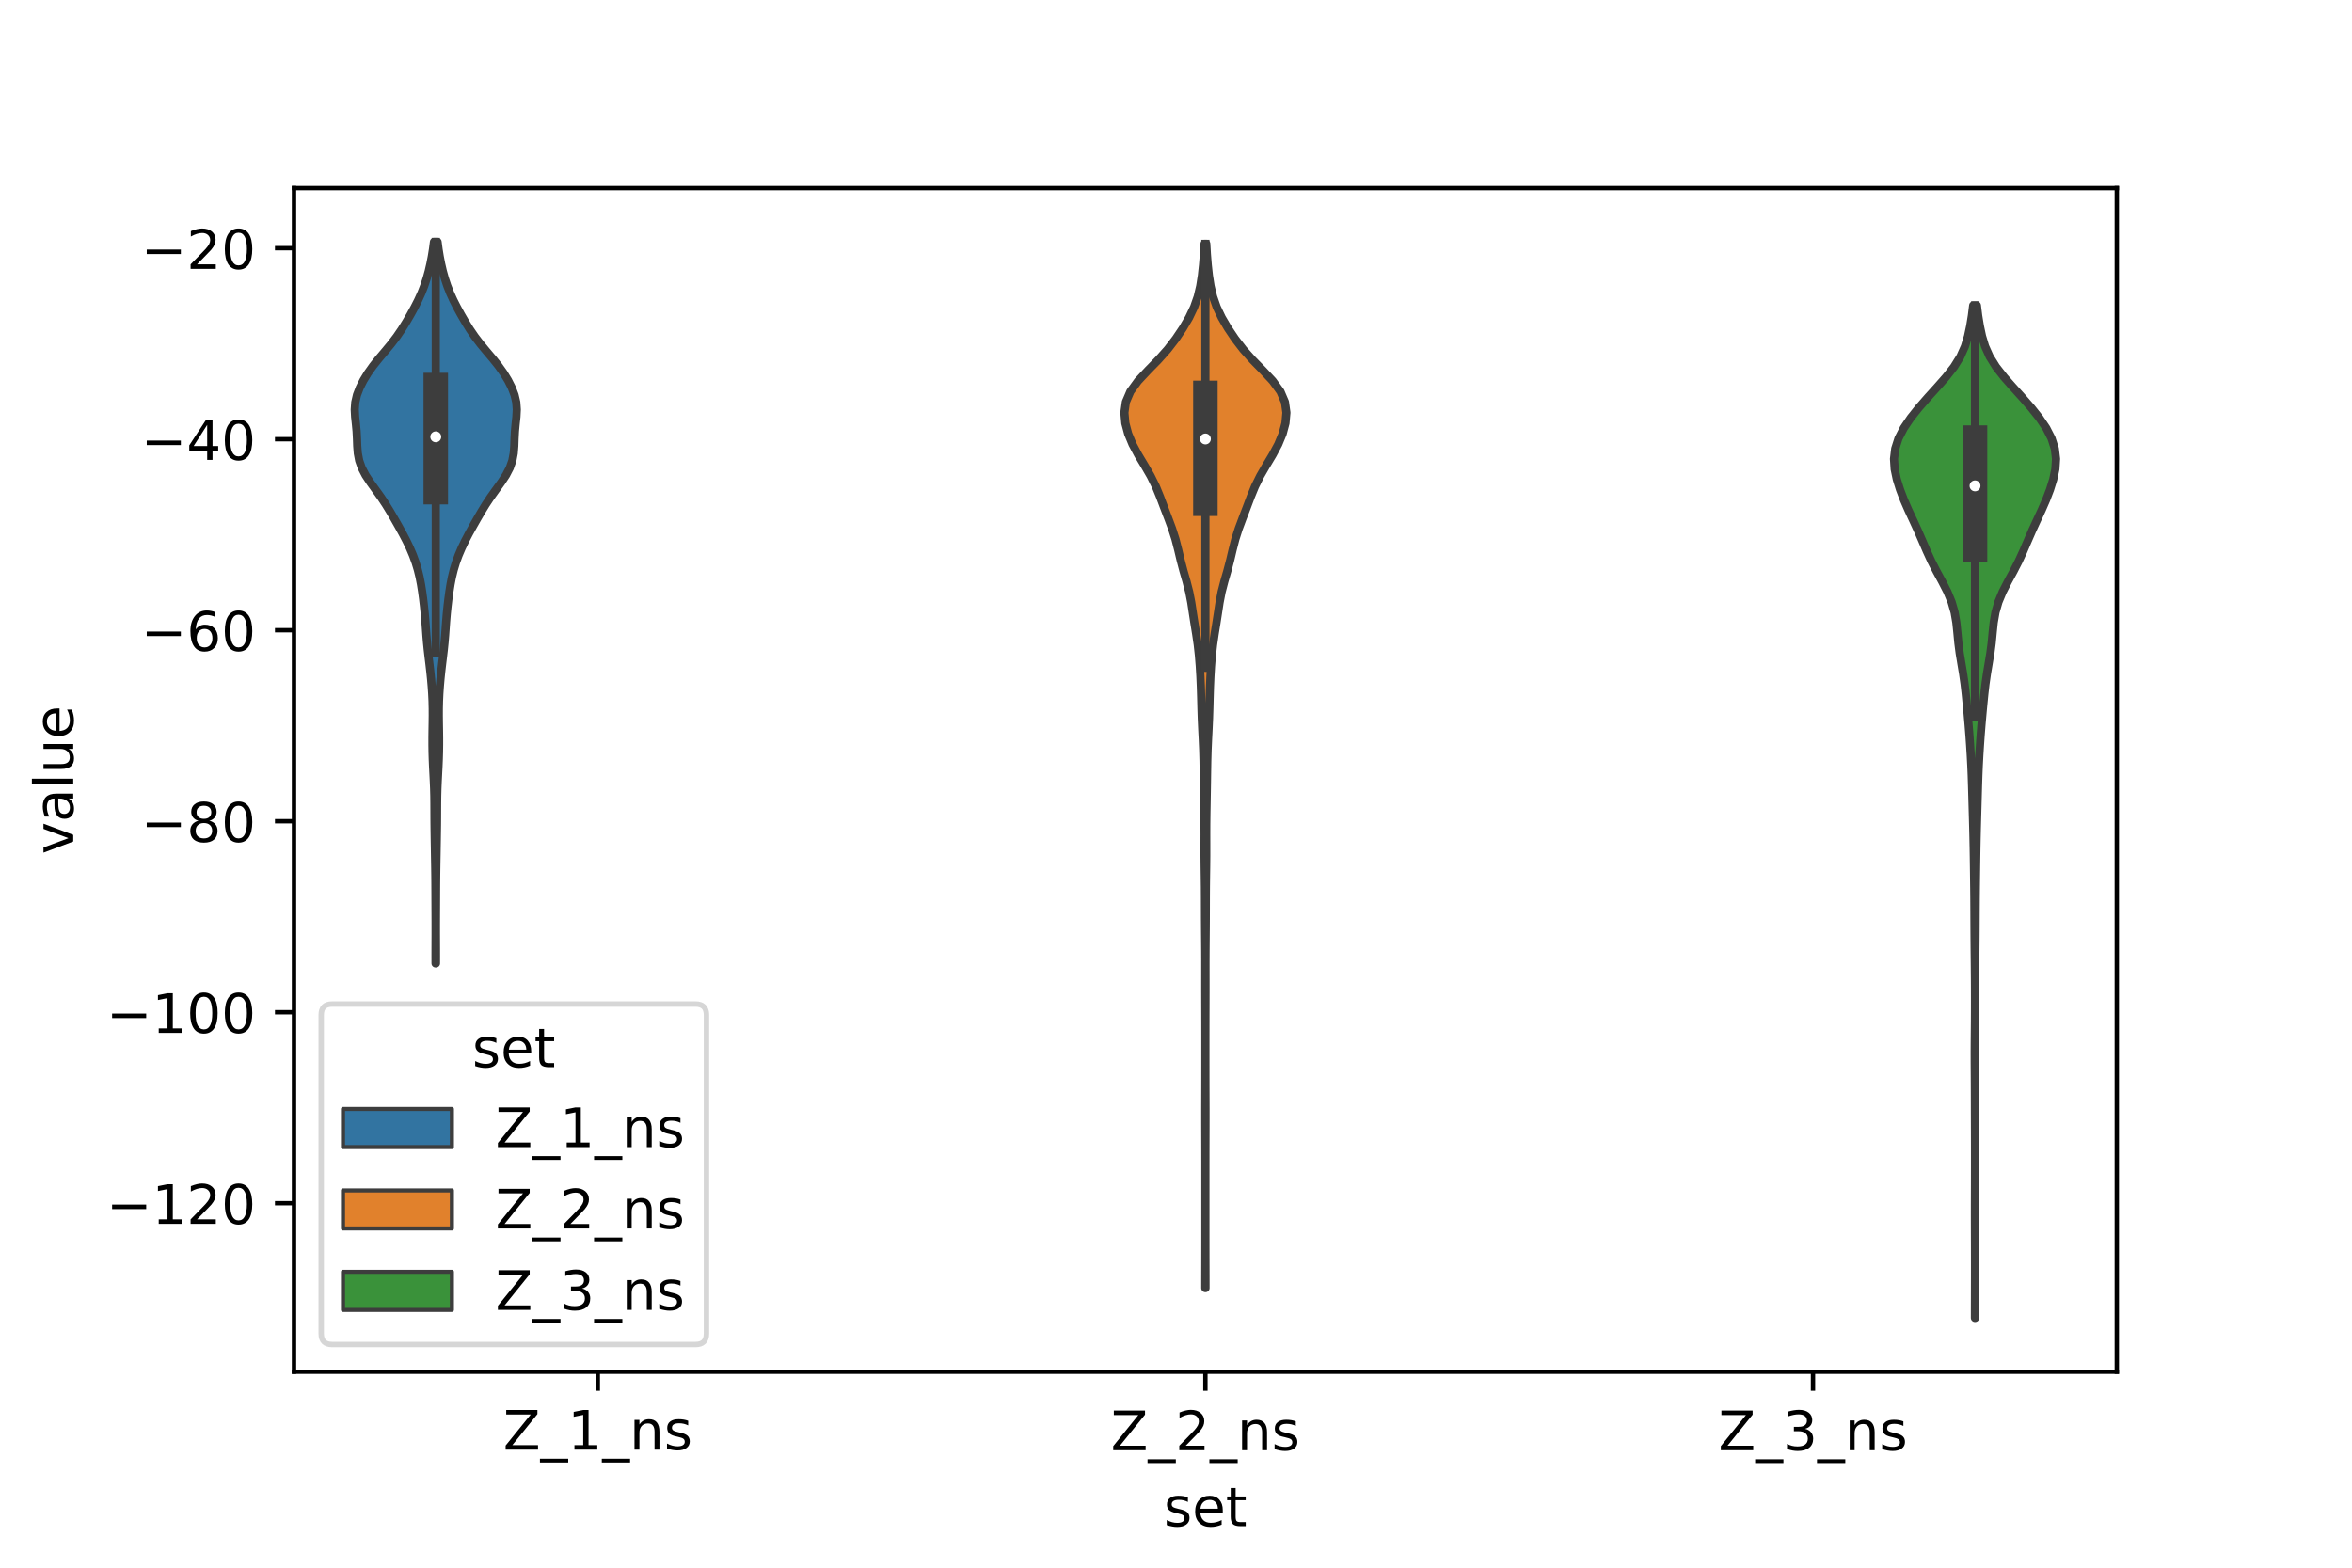 <?xml version="1.0" encoding="utf-8" standalone="no"?>
<!DOCTYPE svg PUBLIC "-//W3C//DTD SVG 1.1//EN"
  "http://www.w3.org/Graphics/SVG/1.1/DTD/svg11.dtd">
<!-- Created with matplotlib (https://matplotlib.org/) -->
<svg height="288pt" version="1.1" viewBox="0 0 432 288" width="432pt" xmlns="http://www.w3.org/2000/svg" xmlns:xlink="http://www.w3.org/1999/xlink">
 <defs>
  <style type="text/css">*{stroke-linecap:butt;stroke-linejoin:round;}</style>
 </defs>
 <g id="figure_1">
  <g id="patch_1">
   <path d="M 0 288 
L 432 288 
L 432 0 
L 0 0 
z
" style="fill:#ffffff;"/>
  </g>
  <g id="axes_1">
   <g id="patch_2">
    <path d="M 54 252 
L 388.8 252 
L 388.8 34.56 
L 54 34.56 
z
" style="fill:#ffffff;"/>
   </g>
   <g id="PolyCollection_1">
    <defs>
     <path d="M 80.078 -111.009 
L 80.002 -111.009 
L 79.999 -112.348 
L 80.001 -113.687 
L 80.006 -115.026 
L 80.011 -116.365 
L 80.012 -117.703 
L 80.009 -119.042 
L 80.003 -120.381 
L 79.996 -121.72 
L 79.99 -123.059 
L 79.985 -124.398 
L 79.977 -125.737 
L 79.965 -127.075 
L 79.947 -128.414 
L 79.925 -129.753 
L 79.901 -131.092 
L 79.878 -132.431 
L 79.855 -133.77 
L 79.834 -135.109 
L 79.816 -136.447 
L 79.805 -137.786 
L 79.8 -139.125 
L 79.794 -140.464 
L 79.777 -141.803 
L 79.741 -143.142 
L 79.684 -144.481 
L 79.616 -145.819 
L 79.547 -147.158 
L 79.49 -148.497 
L 79.45 -149.836 
L 79.431 -151.175 
L 79.432 -152.514 
L 79.448 -153.853 
L 79.471 -155.192 
L 79.486 -156.53 
L 79.482 -157.869 
L 79.45 -159.208 
L 79.387 -160.547 
L 79.296 -161.886 
L 79.181 -163.225 
L 79.045 -164.564 
L 78.892 -165.902 
L 78.73 -167.241 
L 78.572 -168.58 
L 78.434 -169.919 
L 78.321 -171.258 
L 78.225 -172.597 
L 78.128 -173.936 
L 78.015 -175.274 
L 77.879 -176.613 
L 77.722 -177.952 
L 77.542 -179.291 
L 77.33 -180.63 
L 77.072 -181.969 
L 76.747 -183.308 
L 76.343 -184.646 
L 75.855 -185.985 
L 75.286 -187.324 
L 74.644 -188.663 
L 73.942 -190.002 
L 73.202 -191.341 
L 72.441 -192.68 
L 71.662 -194.018 
L 70.841 -195.357 
L 69.95 -196.696 
L 68.991 -198.035 
L 68.022 -199.374 
L 67.141 -200.713 
L 66.443 -202.052 
L 65.974 -203.391 
L 65.72 -204.729 
L 65.616 -206.068 
L 65.569 -207.407 
L 65.5 -208.746 
L 65.375 -210.085 
L 65.231 -211.424 
L 65.16 -212.763 
L 65.257 -214.101 
L 65.568 -215.44 
L 66.08 -216.779 
L 66.755 -218.118 
L 67.572 -219.457 
L 68.525 -220.796 
L 69.596 -222.135 
L 70.728 -223.473 
L 71.839 -224.812 
L 72.862 -226.151 
L 73.778 -227.49 
L 74.611 -228.829 
L 75.39 -230.168 
L 76.125 -231.507 
L 76.805 -232.845 
L 77.413 -234.184 
L 77.937 -235.523 
L 78.379 -236.862 
L 78.748 -238.201 
L 79.057 -239.54 
L 79.316 -240.879 
L 79.533 -242.218 
L 79.707 -243.556 
L 80.373 -243.556 
L 80.373 -243.556 
L 80.547 -242.218 
L 80.764 -240.879 
L 81.023 -239.54 
L 81.332 -238.201 
L 81.701 -236.862 
L 82.143 -235.523 
L 82.667 -234.184 
L 83.275 -232.845 
L 83.955 -231.507 
L 84.69 -230.168 
L 85.469 -228.829 
L 86.302 -227.49 
L 87.218 -226.151 
L 88.241 -224.812 
L 89.352 -223.473 
L 90.484 -222.135 
L 91.555 -220.796 
L 92.508 -219.457 
L 93.325 -218.118 
L 94 -216.779 
L 94.512 -215.44 
L 94.823 -214.101 
L 94.92 -212.763 
L 94.849 -211.424 
L 94.705 -210.085 
L 94.58 -208.746 
L 94.511 -207.407 
L 94.464 -206.068 
L 94.36 -204.729 
L 94.106 -203.391 
L 93.637 -202.052 
L 92.939 -200.713 
L 92.058 -199.374 
L 91.089 -198.035 
L 90.13 -196.696 
L 89.239 -195.357 
L 88.418 -194.018 
L 87.639 -192.68 
L 86.878 -191.341 
L 86.138 -190.002 
L 85.436 -188.663 
L 84.794 -187.324 
L 84.225 -185.985 
L 83.737 -184.646 
L 83.333 -183.308 
L 83.008 -181.969 
L 82.75 -180.63 
L 82.538 -179.291 
L 82.358 -177.952 
L 82.201 -176.613 
L 82.065 -175.274 
L 81.952 -173.936 
L 81.855 -172.597 
L 81.759 -171.258 
L 81.646 -169.919 
L 81.508 -168.58 
L 81.35 -167.241 
L 81.188 -165.902 
L 81.035 -164.564 
L 80.899 -163.225 
L 80.784 -161.886 
L 80.693 -160.547 
L 80.63 -159.208 
L 80.598 -157.869 
L 80.594 -156.53 
L 80.609 -155.192 
L 80.632 -153.853 
L 80.648 -152.514 
L 80.649 -151.175 
L 80.63 -149.836 
L 80.59 -148.497 
L 80.533 -147.158 
L 80.464 -145.819 
L 80.396 -144.481 
L 80.339 -143.142 
L 80.303 -141.803 
L 80.286 -140.464 
L 80.28 -139.125 
L 80.275 -137.786 
L 80.264 -136.447 
L 80.246 -135.109 
L 80.225 -133.77 
L 80.202 -132.431 
L 80.179 -131.092 
L 80.155 -129.753 
L 80.133 -128.414 
L 80.115 -127.075 
L 80.103 -125.737 
L 80.095 -124.398 
L 80.09 -123.059 
L 80.084 -121.72 
L 80.077 -120.381 
L 80.071 -119.042 
L 80.068 -117.703 
L 80.069 -116.365 
L 80.074 -115.026 
L 80.079 -113.687 
L 80.081 -112.348 
L 80.078 -111.009 
z
" id="maa4f6810e8" style="stroke:#3d3d3d;stroke-width:1.5;"/>
    </defs>
    <g clip-path="url(#p58256ddd6c)">
     <use style="fill:#3274a1;stroke:#3d3d3d;stroke-width:1.5;" x="0" xlink:href="#maa4f6810e8" y="288"/>
    </g>
   </g>
   <g id="PolyCollection_2">
    <defs>
     <path d="M 221.419 -51.368 
L 221.381 -51.368 
L 221.384 -53.306 
L 221.39 -55.243 
L 221.395 -57.181 
L 221.398 -59.119 
L 221.4 -61.057 
L 221.4 -62.994 
L 221.4 -64.932 
L 221.4 -66.87 
L 221.4 -68.808 
L 221.4 -70.745 
L 221.4 -72.683 
L 221.399 -74.621 
L 221.397 -76.558 
L 221.392 -78.496 
L 221.386 -80.434 
L 221.382 -82.372 
L 221.382 -84.309 
L 221.388 -86.247 
L 221.394 -88.185 
L 221.398 -90.123 
L 221.399 -92.06 
L 221.4 -93.998 
L 221.4 -95.936 
L 221.399 -97.874 
L 221.397 -99.811 
L 221.393 -101.749 
L 221.387 -103.687 
L 221.382 -105.624 
L 221.381 -107.562 
L 221.383 -109.5 
L 221.384 -111.438 
L 221.376 -113.375 
L 221.36 -115.313 
L 221.343 -117.251 
L 221.331 -119.189 
L 221.326 -121.126 
L 221.322 -123.064 
L 221.311 -125.002 
L 221.288 -126.94 
L 221.26 -128.877 
L 221.242 -130.815 
L 221.242 -132.753 
L 221.247 -134.69 
L 221.241 -136.628 
L 221.217 -138.566 
L 221.183 -140.504 
L 221.149 -142.441 
L 221.118 -144.379 
L 221.089 -146.317 
L 221.055 -148.255 
L 221.001 -150.192 
L 220.918 -152.13 
L 220.82 -154.068 
L 220.734 -156.005 
L 220.673 -157.943 
L 220.623 -159.881 
L 220.564 -161.819 
L 220.479 -163.756 
L 220.364 -165.694 
L 220.208 -167.632 
L 219.994 -169.57 
L 219.712 -171.507 
L 219.397 -173.445 
L 219.097 -175.383 
L 218.801 -177.321 
L 218.426 -179.258 
L 217.925 -181.196 
L 217.367 -183.134 
L 216.857 -185.071 
L 216.399 -187.009 
L 215.901 -188.947 
L 215.282 -190.885 
L 214.56 -192.822 
L 213.817 -194.76 
L 213.087 -196.698 
L 212.294 -198.636 
L 211.335 -200.573 
L 210.213 -202.511 
L 209.052 -204.449 
L 208.017 -206.387 
L 207.213 -208.324 
L 206.695 -210.262 
L 206.52 -212.2 
L 206.79 -214.137 
L 207.619 -216.075 
L 209.03 -218.013 
L 210.842 -219.951 
L 212.737 -221.888 
L 214.465 -223.826 
L 215.958 -225.764 
L 217.262 -227.702 
L 218.397 -229.639 
L 219.321 -231.577 
L 219.999 -233.515 
L 220.455 -235.453 
L 220.759 -237.39 
L 220.971 -239.328 
L 221.127 -241.266 
L 221.24 -243.203 
L 221.56 -243.203 
L 221.56 -243.203 
L 221.673 -241.266 
L 221.829 -239.328 
L 222.041 -237.39 
L 222.345 -235.453 
L 222.801 -233.515 
L 223.479 -231.577 
L 224.403 -229.639 
L 225.538 -227.702 
L 226.842 -225.764 
L 228.335 -223.826 
L 230.063 -221.888 
L 231.958 -219.951 
L 233.77 -218.013 
L 235.181 -216.075 
L 236.01 -214.137 
L 236.28 -212.2 
L 236.105 -210.262 
L 235.587 -208.324 
L 234.783 -206.387 
L 233.748 -204.449 
L 232.587 -202.511 
L 231.465 -200.573 
L 230.506 -198.636 
L 229.713 -196.698 
L 228.983 -194.76 
L 228.24 -192.822 
L 227.518 -190.885 
L 226.899 -188.947 
L 226.401 -187.009 
L 225.943 -185.071 
L 225.433 -183.134 
L 224.875 -181.196 
L 224.374 -179.258 
L 223.999 -177.321 
L 223.703 -175.383 
L 223.403 -173.445 
L 223.088 -171.507 
L 222.806 -169.57 
L 222.592 -167.632 
L 222.436 -165.694 
L 222.321 -163.756 
L 222.236 -161.819 
L 222.177 -159.881 
L 222.127 -157.943 
L 222.066 -156.005 
L 221.98 -154.068 
L 221.882 -152.13 
L 221.799 -150.192 
L 221.745 -148.255 
L 221.711 -146.317 
L 221.682 -144.379 
L 221.651 -142.441 
L 221.617 -140.504 
L 221.583 -138.566 
L 221.559 -136.628 
L 221.553 -134.69 
L 221.558 -132.753 
L 221.558 -130.815 
L 221.54 -128.877 
L 221.512 -126.94 
L 221.489 -125.002 
L 221.478 -123.064 
L 221.474 -121.126 
L 221.469 -119.189 
L 221.457 -117.251 
L 221.44 -115.313 
L 221.424 -113.375 
L 221.416 -111.438 
L 221.417 -109.5 
L 221.419 -107.562 
L 221.418 -105.624 
L 221.413 -103.687 
L 221.407 -101.749 
L 221.403 -99.811 
L 221.401 -97.874 
L 221.4 -95.936 
L 221.4 -93.998 
L 221.401 -92.06 
L 221.402 -90.123 
L 221.406 -88.185 
L 221.412 -86.247 
L 221.418 -84.309 
L 221.418 -82.372 
L 221.414 -80.434 
L 221.408 -78.496 
L 221.403 -76.558 
L 221.401 -74.621 
L 221.4 -72.683 
L 221.4 -70.745 
L 221.4 -68.808 
L 221.4 -66.87 
L 221.4 -64.932 
L 221.4 -62.994 
L 221.4 -61.057 
L 221.402 -59.119 
L 221.405 -57.181 
L 221.41 -55.243 
L 221.416 -53.306 
L 221.419 -51.368 
z
" id="md38d836fa7" style="stroke:#3d3d3d;stroke-width:1.5;"/>
    </defs>
    <g clip-path="url(#p58256ddd6c)">
     <use style="fill:#e1812c;stroke:#3d3d3d;stroke-width:1.5;" x="0" xlink:href="#md38d836fa7" y="288"/>
    </g>
   </g>
   <g id="PolyCollection_3">
    <defs>
     <path d="M 362.78 -45.884 
L 362.74 -45.884 
L 362.743 -47.762 
L 362.749 -49.641 
L 362.754 -51.52 
L 362.758 -53.399 
L 362.759 -55.278 
L 362.758 -57.157 
L 362.755 -59.035 
L 362.75 -60.914 
L 362.744 -62.793 
L 362.741 -64.672 
L 362.742 -66.551 
L 362.747 -68.43 
L 362.753 -70.308 
L 362.757 -72.187 
L 362.759 -74.066 
L 362.759 -75.945 
L 362.758 -77.824 
L 362.754 -79.702 
L 362.749 -81.581 
L 362.742 -83.46 
L 362.738 -85.339 
L 362.734 -87.218 
L 362.727 -89.097 
L 362.716 -90.975 
L 362.705 -92.854 
L 362.702 -94.733 
L 362.712 -96.612 
L 362.729 -98.491 
L 362.745 -100.37 
L 362.754 -102.248 
L 362.756 -104.127 
L 362.754 -106.006 
L 362.746 -107.885 
L 362.731 -109.764 
L 362.713 -111.642 
L 362.693 -113.521 
L 362.676 -115.4 
L 362.663 -117.279 
L 362.654 -119.158 
L 362.646 -121.037 
L 362.634 -122.915 
L 362.616 -124.794 
L 362.592 -126.673 
L 362.566 -128.552 
L 362.539 -130.431 
L 362.508 -132.31 
L 362.469 -134.188 
L 362.424 -136.067 
L 362.373 -137.946 
L 362.32 -139.825 
L 362.267 -141.704 
L 362.214 -143.582 
L 362.154 -145.461 
L 362.076 -147.34 
L 361.976 -149.219 
L 361.858 -151.098 
L 361.726 -152.977 
L 361.577 -154.855 
L 361.412 -156.734 
L 361.239 -158.613 
L 361.054 -160.492 
L 360.838 -162.371 
L 360.568 -164.25 
L 360.253 -166.128 
L 359.944 -168.007 
L 359.7 -169.886 
L 359.522 -171.765 
L 359.329 -173.644 
L 359.005 -175.522 
L 358.464 -177.401 
L 357.685 -179.28 
L 356.723 -181.159 
L 355.7 -183.038 
L 354.737 -184.917 
L 353.875 -186.795 
L 353.07 -188.674 
L 352.251 -190.553 
L 351.388 -192.432 
L 350.515 -194.311 
L 349.696 -196.19 
L 348.979 -198.068 
L 348.394 -199.947 
L 348 -201.826 
L 347.88 -203.705 
L 348.106 -205.584 
L 348.708 -207.463 
L 349.669 -209.341 
L 350.94 -211.22 
L 352.438 -213.099 
L 354.077 -214.978 
L 355.778 -216.857 
L 357.434 -218.735 
L 358.906 -220.614 
L 360.076 -222.493 
L 360.911 -224.372 
L 361.477 -226.251 
L 361.876 -228.13 
L 362.181 -230.008 
L 362.416 -231.887 
L 363.104 -231.887 
L 363.104 -231.887 
L 363.339 -230.008 
L 363.644 -228.13 
L 364.043 -226.251 
L 364.609 -224.372 
L 365.444 -222.493 
L 366.614 -220.614 
L 368.086 -218.735 
L 369.742 -216.857 
L 371.443 -214.978 
L 373.082 -213.099 
L 374.58 -211.22 
L 375.851 -209.341 
L 376.812 -207.463 
L 377.414 -205.584 
L 377.64 -203.705 
L 377.52 -201.826 
L 377.126 -199.947 
L 376.541 -198.068 
L 375.824 -196.19 
L 375.005 -194.311 
L 374.132 -192.432 
L 373.269 -190.553 
L 372.45 -188.674 
L 371.645 -186.795 
L 370.783 -184.917 
L 369.82 -183.038 
L 368.797 -181.159 
L 367.835 -179.28 
L 367.056 -177.401 
L 366.515 -175.522 
L 366.191 -173.644 
L 365.998 -171.765 
L 365.82 -169.886 
L 365.576 -168.007 
L 365.267 -166.128 
L 364.952 -164.25 
L 364.682 -162.371 
L 364.466 -160.492 
L 364.281 -158.613 
L 364.108 -156.734 
L 363.943 -154.855 
L 363.794 -152.977 
L 363.662 -151.098 
L 363.544 -149.219 
L 363.444 -147.34 
L 363.366 -145.461 
L 363.306 -143.582 
L 363.253 -141.704 
L 363.2 -139.825 
L 363.147 -137.946 
L 363.096 -136.067 
L 363.051 -134.188 
L 363.012 -132.31 
L 362.981 -130.431 
L 362.954 -128.552 
L 362.928 -126.673 
L 362.904 -124.794 
L 362.886 -122.915 
L 362.874 -121.037 
L 362.866 -119.158 
L 362.857 -117.279 
L 362.844 -115.4 
L 362.827 -113.521 
L 362.807 -111.642 
L 362.789 -109.764 
L 362.774 -107.885 
L 362.766 -106.006 
L 362.764 -104.127 
L 362.766 -102.248 
L 362.775 -100.37 
L 362.791 -98.491 
L 362.808 -96.612 
L 362.818 -94.733 
L 362.815 -92.854 
L 362.804 -90.975 
L 362.793 -89.097 
L 362.786 -87.218 
L 362.782 -85.339 
L 362.778 -83.46 
L 362.771 -81.581 
L 362.766 -79.702 
L 362.762 -77.824 
L 362.761 -75.945 
L 362.761 -74.066 
L 362.763 -72.187 
L 362.767 -70.308 
L 362.773 -68.43 
L 362.778 -66.551 
L 362.779 -64.672 
L 362.776 -62.793 
L 362.77 -60.914 
L 362.765 -59.035 
L 362.762 -57.157 
L 362.761 -55.278 
L 362.762 -53.399 
L 362.766 -51.52 
L 362.771 -49.641 
L 362.777 -47.762 
L 362.78 -45.884 
z
" id="m8f6c2123fe" style="stroke:#3d3d3d;stroke-width:1.5;"/>
    </defs>
    <g clip-path="url(#p58256ddd6c)">
     <use style="fill:#3a923a;stroke:#3d3d3d;stroke-width:1.5;" x="0" xlink:href="#m8f6c2123fe" y="288"/>
    </g>
   </g>
   <g id="patch_3">
    <path clip-path="url(#p58256ddd6c)" d="M 109.8 10.508 
L 109.8 10.508 
L 109.8 10.508 
L 109.8 10.508 
z
" style="fill:#3274a1;stroke:#3d3d3d;stroke-linejoin:miter;stroke-width:0.75;"/>
   </g>
   <g id="patch_4">
    <path clip-path="url(#p58256ddd6c)" d="M 109.8 10.508 
L 109.8 10.508 
L 109.8 10.508 
L 109.8 10.508 
z
" style="fill:#e1812c;stroke:#3d3d3d;stroke-linejoin:miter;stroke-width:0.75;"/>
   </g>
   <g id="patch_5">
    <path clip-path="url(#p58256ddd6c)" d="M 109.8 10.508 
L 109.8 10.508 
L 109.8 10.508 
L 109.8 10.508 
z
" style="fill:#3a923a;stroke:#3d3d3d;stroke-linejoin:miter;stroke-width:0.75;"/>
   </g>
   <g id="matplotlib.axis_1">
    <g id="xtick_1">
     <g id="line2d_1">
      <defs>
       <path d="M 0 0 
L 0 3.5 
" id="m8b4d802f68" style="stroke:#000000;stroke-width:0.8;"/>
      </defs>
      <g>
       <use style="stroke:#000000;stroke-width:0.8;" x="109.8" xlink:href="#m8b4d802f68" y="252"/>
      </g>
     </g>
     <g id="text_1">
      <!-- Z_1_ns -->
      <g transform="translate(92.42 266.32)scale(0.1 -0.1)">
       <defs>
        <path d="M 5.609 72.906 
L 62.891 72.906 
L 62.891 65.375 
L 16.797 8.297 
L 64.016 8.297 
L 64.016 0 
L 4.5 0 
L 4.5 7.516 
L 50.594 64.594 
L 5.609 64.594 
z
" id="DejaVuSans-90"/>
        <path d="M 50.984 -16.609 
L 50.984 -23.578 
L -0.984 -23.578 
L -0.984 -16.609 
z
" id="DejaVuSans-95"/>
        <path d="M 12.406 8.297 
L 28.516 8.297 
L 28.516 63.922 
L 10.984 60.406 
L 10.984 69.391 
L 28.422 72.906 
L 38.281 72.906 
L 38.281 8.297 
L 54.391 8.297 
L 54.391 0 
L 12.406 0 
z
" id="DejaVuSans-49"/>
        <path d="M 54.891 33.016 
L 54.891 0 
L 45.906 0 
L 45.906 32.719 
Q 45.906 40.484 42.875 44.328 
Q 39.844 48.188 33.797 48.188 
Q 26.516 48.188 22.312 43.547 
Q 18.109 38.922 18.109 30.906 
L 18.109 0 
L 9.078 0 
L 9.078 54.688 
L 18.109 54.688 
L 18.109 46.188 
Q 21.344 51.125 25.703 53.562 
Q 30.078 56 35.797 56 
Q 45.219 56 50.047 50.172 
Q 54.891 44.344 54.891 33.016 
z
" id="DejaVuSans-110"/>
        <path d="M 44.281 53.078 
L 44.281 44.578 
Q 40.484 46.531 36.375 47.5 
Q 32.281 48.484 27.875 48.484 
Q 21.188 48.484 17.844 46.438 
Q 14.5 44.391 14.5 40.281 
Q 14.5 37.156 16.891 35.375 
Q 19.281 33.594 26.516 31.984 
L 29.594 31.297 
Q 39.156 29.25 43.188 25.516 
Q 47.219 21.781 47.219 15.094 
Q 47.219 7.469 41.188 3.016 
Q 35.156 -1.422 24.609 -1.422 
Q 20.219 -1.422 15.453 -0.562 
Q 10.688 0.297 5.422 2 
L 5.422 11.281 
Q 10.406 8.688 15.234 7.391 
Q 20.062 6.109 24.812 6.109 
Q 31.156 6.109 34.562 8.281 
Q 37.984 10.453 37.984 14.406 
Q 37.984 18.062 35.516 20.016 
Q 33.062 21.969 24.703 23.781 
L 21.578 24.516 
Q 13.234 26.266 9.516 29.906 
Q 5.812 33.547 5.812 39.891 
Q 5.812 47.609 11.281 51.797 
Q 16.75 56 26.812 56 
Q 31.781 56 36.172 55.266 
Q 40.578 54.547 44.281 53.078 
z
" id="DejaVuSans-115"/>
       </defs>
       <use xlink:href="#DejaVuSans-90"/>
       <use x="68.506" xlink:href="#DejaVuSans-95"/>
       <use x="118.506" xlink:href="#DejaVuSans-49"/>
       <use x="182.129" xlink:href="#DejaVuSans-95"/>
       <use x="232.129" xlink:href="#DejaVuSans-110"/>
       <use x="295.508" xlink:href="#DejaVuSans-115"/>
      </g>
     </g>
    </g>
    <g id="xtick_2">
     <g id="line2d_2">
      <g>
       <use style="stroke:#000000;stroke-width:0.8;" x="221.4" xlink:href="#m8b4d802f68" y="252"/>
      </g>
     </g>
     <g id="text_2">
      <!-- Z_2_ns -->
      <g transform="translate(204.02 266.422)scale(0.1 -0.1)">
       <defs>
        <path d="M 19.188 8.297 
L 53.609 8.297 
L 53.609 0 
L 7.328 0 
L 7.328 8.297 
Q 12.938 14.109 22.625 23.891 
Q 32.328 33.688 34.812 36.531 
Q 39.547 41.844 41.422 45.531 
Q 43.312 49.219 43.312 52.781 
Q 43.312 58.594 39.234 62.25 
Q 35.156 65.922 28.609 65.922 
Q 23.969 65.922 18.812 64.312 
Q 13.672 62.703 7.812 59.422 
L 7.812 69.391 
Q 13.766 71.781 18.938 73 
Q 24.125 74.219 28.422 74.219 
Q 39.75 74.219 46.484 68.547 
Q 53.219 62.891 53.219 53.422 
Q 53.219 48.922 51.531 44.891 
Q 49.859 40.875 45.406 35.406 
Q 44.188 33.984 37.641 27.219 
Q 31.109 20.453 19.188 8.297 
z
" id="DejaVuSans-50"/>
       </defs>
       <use xlink:href="#DejaVuSans-90"/>
       <use x="68.506" xlink:href="#DejaVuSans-95"/>
       <use x="118.506" xlink:href="#DejaVuSans-50"/>
       <use x="182.129" xlink:href="#DejaVuSans-95"/>
       <use x="232.129" xlink:href="#DejaVuSans-110"/>
       <use x="295.508" xlink:href="#DejaVuSans-115"/>
      </g>
     </g>
    </g>
    <g id="xtick_3">
     <g id="line2d_3">
      <g>
       <use style="stroke:#000000;stroke-width:0.8;" x="333" xlink:href="#m8b4d802f68" y="252"/>
      </g>
     </g>
     <g id="text_3">
      <!-- Z_3_ns -->
      <g transform="translate(315.62 266.422)scale(0.1 -0.1)">
       <defs>
        <path d="M 40.578 39.312 
Q 47.656 37.797 51.625 33 
Q 55.609 28.219 55.609 21.188 
Q 55.609 10.406 48.188 4.484 
Q 40.766 -1.422 27.094 -1.422 
Q 22.516 -1.422 17.656 -0.516 
Q 12.797 0.391 7.625 2.203 
L 7.625 11.719 
Q 11.719 9.328 16.594 8.109 
Q 21.484 6.891 26.812 6.891 
Q 36.078 6.891 40.938 10.547 
Q 45.797 14.203 45.797 21.188 
Q 45.797 27.641 41.281 31.266 
Q 36.766 34.906 28.719 34.906 
L 20.219 34.906 
L 20.219 43.016 
L 29.109 43.016 
Q 36.375 43.016 40.234 45.922 
Q 44.094 48.828 44.094 54.297 
Q 44.094 59.906 40.109 62.906 
Q 36.141 65.922 28.719 65.922 
Q 24.656 65.922 20.016 65.031 
Q 15.375 64.156 9.812 62.312 
L 9.812 71.094 
Q 15.438 72.656 20.344 73.438 
Q 25.25 74.219 29.594 74.219 
Q 40.828 74.219 47.359 69.109 
Q 53.906 64.016 53.906 55.328 
Q 53.906 49.266 50.438 45.094 
Q 46.969 40.922 40.578 39.312 
z
" id="DejaVuSans-51"/>
       </defs>
       <use xlink:href="#DejaVuSans-90"/>
       <use x="68.506" xlink:href="#DejaVuSans-95"/>
       <use x="118.506" xlink:href="#DejaVuSans-51"/>
       <use x="182.129" xlink:href="#DejaVuSans-95"/>
       <use x="232.129" xlink:href="#DejaVuSans-110"/>
       <use x="295.508" xlink:href="#DejaVuSans-115"/>
      </g>
     </g>
    </g>
    <g id="text_4">
     <!-- set -->
     <g transform="translate(213.759 280.378)scale(0.1 -0.1)">
      <defs>
       <path d="M 56.203 29.594 
L 56.203 25.203 
L 14.891 25.203 
Q 15.484 15.922 20.484 11.062 
Q 25.484 6.203 34.422 6.203 
Q 39.594 6.203 44.453 7.469 
Q 49.312 8.734 54.109 11.281 
L 54.109 2.781 
Q 49.266 0.734 44.188 -0.344 
Q 39.109 -1.422 33.891 -1.422 
Q 20.797 -1.422 13.156 6.188 
Q 5.516 13.812 5.516 26.812 
Q 5.516 40.234 12.766 48.109 
Q 20.016 56 32.328 56 
Q 43.359 56 49.781 48.891 
Q 56.203 41.797 56.203 29.594 
z
M 47.219 32.234 
Q 47.125 39.594 43.094 43.984 
Q 39.062 48.391 32.422 48.391 
Q 24.906 48.391 20.391 44.141 
Q 15.875 39.891 15.188 32.172 
z
" id="DejaVuSans-101"/>
       <path d="M 18.312 70.219 
L 18.312 54.688 
L 36.812 54.688 
L 36.812 47.703 
L 18.312 47.703 
L 18.312 18.016 
Q 18.312 11.328 20.141 9.422 
Q 21.969 7.516 27.594 7.516 
L 36.812 7.516 
L 36.812 0 
L 27.594 0 
Q 17.188 0 13.234 3.875 
Q 9.281 7.766 9.281 18.016 
L 9.281 47.703 
L 2.688 47.703 
L 2.688 54.688 
L 9.281 54.688 
L 9.281 70.219 
z
" id="DejaVuSans-116"/>
      </defs>
      <use xlink:href="#DejaVuSans-115"/>
      <use x="52.1" xlink:href="#DejaVuSans-101"/>
      <use x="113.623" xlink:href="#DejaVuSans-116"/>
     </g>
    </g>
   </g>
   <g id="matplotlib.axis_2">
    <g id="ytick_1">
     <g id="line2d_4">
      <defs>
       <path d="M 0 0 
L -3.5 0 
" id="mf1f3372971" style="stroke:#000000;stroke-width:0.8;"/>
      </defs>
      <g>
       <use style="stroke:#000000;stroke-width:0.8;" x="54" xlink:href="#mf1f3372971" y="221.042"/>
      </g>
     </g>
     <g id="text_5">
      <!-- −120 -->
      <g transform="translate(19.533 224.841)scale(0.1 -0.1)">
       <defs>
        <path d="M 10.594 35.5 
L 73.188 35.5 
L 73.188 27.203 
L 10.594 27.203 
z
" id="DejaVuSans-8722"/>
        <path d="M 31.781 66.406 
Q 24.172 66.406 20.328 58.906 
Q 16.5 51.422 16.5 36.375 
Q 16.5 21.391 20.328 13.891 
Q 24.172 6.391 31.781 6.391 
Q 39.453 6.391 43.281 13.891 
Q 47.125 21.391 47.125 36.375 
Q 47.125 51.422 43.281 58.906 
Q 39.453 66.406 31.781 66.406 
z
M 31.781 74.219 
Q 44.047 74.219 50.516 64.516 
Q 56.984 54.828 56.984 36.375 
Q 56.984 17.969 50.516 8.266 
Q 44.047 -1.422 31.781 -1.422 
Q 19.531 -1.422 13.062 8.266 
Q 6.594 17.969 6.594 36.375 
Q 6.594 54.828 13.062 64.516 
Q 19.531 74.219 31.781 74.219 
z
" id="DejaVuSans-48"/>
       </defs>
       <use xlink:href="#DejaVuSans-8722"/>
       <use x="83.789" xlink:href="#DejaVuSans-49"/>
       <use x="147.412" xlink:href="#DejaVuSans-50"/>
       <use x="211.035" xlink:href="#DejaVuSans-48"/>
      </g>
     </g>
    </g>
    <g id="ytick_2">
     <g id="line2d_5">
      <g>
       <use style="stroke:#000000;stroke-width:0.8;" x="54" xlink:href="#mf1f3372971" y="185.953"/>
      </g>
     </g>
     <g id="text_6">
      <!-- −100 -->
      <g transform="translate(19.533 189.752)scale(0.1 -0.1)">
       <use xlink:href="#DejaVuSans-8722"/>
       <use x="83.789" xlink:href="#DejaVuSans-49"/>
       <use x="147.412" xlink:href="#DejaVuSans-48"/>
       <use x="211.035" xlink:href="#DejaVuSans-48"/>
      </g>
     </g>
    </g>
    <g id="ytick_3">
     <g id="line2d_6">
      <g>
       <use style="stroke:#000000;stroke-width:0.8;" x="54" xlink:href="#mf1f3372971" y="150.864"/>
      </g>
     </g>
     <g id="text_7">
      <!-- −80 -->
      <g transform="translate(25.895 154.663)scale(0.1 -0.1)">
       <defs>
        <path d="M 31.781 34.625 
Q 24.75 34.625 20.719 30.859 
Q 16.703 27.094 16.703 20.516 
Q 16.703 13.922 20.719 10.156 
Q 24.75 6.391 31.781 6.391 
Q 38.812 6.391 42.859 10.172 
Q 46.922 13.969 46.922 20.516 
Q 46.922 27.094 42.891 30.859 
Q 38.875 34.625 31.781 34.625 
z
M 21.922 38.812 
Q 15.578 40.375 12.031 44.719 
Q 8.5 49.078 8.5 55.328 
Q 8.5 64.062 14.719 69.141 
Q 20.953 74.219 31.781 74.219 
Q 42.672 74.219 48.875 69.141 
Q 55.078 64.062 55.078 55.328 
Q 55.078 49.078 51.531 44.719 
Q 48 40.375 41.703 38.812 
Q 48.828 37.156 52.797 32.312 
Q 56.781 27.484 56.781 20.516 
Q 56.781 9.906 50.312 4.234 
Q 43.844 -1.422 31.781 -1.422 
Q 19.734 -1.422 13.25 4.234 
Q 6.781 9.906 6.781 20.516 
Q 6.781 27.484 10.781 32.312 
Q 14.797 37.156 21.922 38.812 
z
M 18.312 54.391 
Q 18.312 48.734 21.844 45.562 
Q 25.391 42.391 31.781 42.391 
Q 38.141 42.391 41.719 45.562 
Q 45.312 48.734 45.312 54.391 
Q 45.312 60.062 41.719 63.234 
Q 38.141 66.406 31.781 66.406 
Q 25.391 66.406 21.844 63.234 
Q 18.312 60.062 18.312 54.391 
z
" id="DejaVuSans-56"/>
       </defs>
       <use xlink:href="#DejaVuSans-8722"/>
       <use x="83.789" xlink:href="#DejaVuSans-56"/>
       <use x="147.412" xlink:href="#DejaVuSans-48"/>
      </g>
     </g>
    </g>
    <g id="ytick_4">
     <g id="line2d_7">
      <g>
       <use style="stroke:#000000;stroke-width:0.8;" x="54" xlink:href="#mf1f3372971" y="115.775"/>
      </g>
     </g>
     <g id="text_8">
      <!-- −60 -->
      <g transform="translate(25.895 119.574)scale(0.1 -0.1)">
       <defs>
        <path d="M 33.016 40.375 
Q 26.375 40.375 22.484 35.828 
Q 18.609 31.297 18.609 23.391 
Q 18.609 15.531 22.484 10.953 
Q 26.375 6.391 33.016 6.391 
Q 39.656 6.391 43.531 10.953 
Q 47.406 15.531 47.406 23.391 
Q 47.406 31.297 43.531 35.828 
Q 39.656 40.375 33.016 40.375 
z
M 52.594 71.297 
L 52.594 62.312 
Q 48.875 64.062 45.094 64.984 
Q 41.312 65.922 37.594 65.922 
Q 27.828 65.922 22.672 59.328 
Q 17.531 52.734 16.797 39.406 
Q 19.672 43.656 24.016 45.922 
Q 28.375 48.188 33.594 48.188 
Q 44.578 48.188 50.953 41.516 
Q 57.328 34.859 57.328 23.391 
Q 57.328 12.156 50.688 5.359 
Q 44.047 -1.422 33.016 -1.422 
Q 20.359 -1.422 13.672 8.266 
Q 6.984 17.969 6.984 36.375 
Q 6.984 53.656 15.188 63.938 
Q 23.391 74.219 37.203 74.219 
Q 40.922 74.219 44.703 73.484 
Q 48.484 72.75 52.594 71.297 
z
" id="DejaVuSans-54"/>
       </defs>
       <use xlink:href="#DejaVuSans-8722"/>
       <use x="83.789" xlink:href="#DejaVuSans-54"/>
       <use x="147.412" xlink:href="#DejaVuSans-48"/>
      </g>
     </g>
    </g>
    <g id="ytick_5">
     <g id="line2d_8">
      <g>
       <use style="stroke:#000000;stroke-width:0.8;" x="54" xlink:href="#mf1f3372971" y="80.686"/>
      </g>
     </g>
     <g id="text_9">
      <!-- −40 -->
      <g transform="translate(25.895 84.485)scale(0.1 -0.1)">
       <defs>
        <path d="M 37.797 64.312 
L 12.891 25.391 
L 37.797 25.391 
z
M 35.203 72.906 
L 47.609 72.906 
L 47.609 25.391 
L 58.016 25.391 
L 58.016 17.188 
L 47.609 17.188 
L 47.609 0 
L 37.797 0 
L 37.797 17.188 
L 4.891 17.188 
L 4.891 26.703 
z
" id="DejaVuSans-52"/>
       </defs>
       <use xlink:href="#DejaVuSans-8722"/>
       <use x="83.789" xlink:href="#DejaVuSans-52"/>
       <use x="147.412" xlink:href="#DejaVuSans-48"/>
      </g>
     </g>
    </g>
    <g id="ytick_6">
     <g id="line2d_9">
      <g>
       <use style="stroke:#000000;stroke-width:0.8;" x="54" xlink:href="#mf1f3372971" y="45.597"/>
      </g>
     </g>
     <g id="text_10">
      <!-- −20 -->
      <g transform="translate(25.895 49.396)scale(0.1 -0.1)">
       <use xlink:href="#DejaVuSans-8722"/>
       <use x="83.789" xlink:href="#DejaVuSans-50"/>
       <use x="147.412" xlink:href="#DejaVuSans-48"/>
      </g>
     </g>
    </g>
    <g id="text_11">
     <!-- value -->
     <g transform="translate(13.453 156.938)rotate(-90)scale(0.1 -0.1)">
      <defs>
       <path d="M 2.984 54.688 
L 12.5 54.688 
L 29.594 8.797 
L 46.688 54.688 
L 56.203 54.688 
L 35.688 0 
L 23.484 0 
z
" id="DejaVuSans-118"/>
       <path d="M 34.281 27.484 
Q 23.391 27.484 19.188 25 
Q 14.984 22.516 14.984 16.5 
Q 14.984 11.719 18.141 8.906 
Q 21.297 6.109 26.703 6.109 
Q 34.188 6.109 38.703 11.406 
Q 43.219 16.703 43.219 25.484 
L 43.219 27.484 
z
M 52.203 31.203 
L 52.203 0 
L 43.219 0 
L 43.219 8.297 
Q 40.141 3.328 35.547 0.953 
Q 30.953 -1.422 24.312 -1.422 
Q 15.922 -1.422 10.953 3.297 
Q 6 8.016 6 15.922 
Q 6 25.141 12.172 29.828 
Q 18.359 34.516 30.609 34.516 
L 43.219 34.516 
L 43.219 35.406 
Q 43.219 41.609 39.141 45 
Q 35.062 48.391 27.688 48.391 
Q 23 48.391 18.547 47.266 
Q 14.109 46.141 10.016 43.891 
L 10.016 52.203 
Q 14.938 54.109 19.578 55.047 
Q 24.219 56 28.609 56 
Q 40.484 56 46.344 49.844 
Q 52.203 43.703 52.203 31.203 
z
" id="DejaVuSans-97"/>
       <path d="M 9.422 75.984 
L 18.406 75.984 
L 18.406 0 
L 9.422 0 
z
" id="DejaVuSans-108"/>
       <path d="M 8.5 21.578 
L 8.5 54.688 
L 17.484 54.688 
L 17.484 21.922 
Q 17.484 14.156 20.5 10.266 
Q 23.531 6.391 29.594 6.391 
Q 36.859 6.391 41.078 11.031 
Q 45.312 15.672 45.312 23.688 
L 45.312 54.688 
L 54.297 54.688 
L 54.297 0 
L 45.312 0 
L 45.312 8.406 
Q 42.047 3.422 37.719 1 
Q 33.406 -1.422 27.688 -1.422 
Q 18.266 -1.422 13.375 4.438 
Q 8.5 10.297 8.5 21.578 
z
M 31.109 56 
z
" id="DejaVuSans-117"/>
      </defs>
      <use xlink:href="#DejaVuSans-118"/>
      <use x="59.18" xlink:href="#DejaVuSans-97"/>
      <use x="120.459" xlink:href="#DejaVuSans-108"/>
      <use x="148.242" xlink:href="#DejaVuSans-117"/>
      <use x="211.621" xlink:href="#DejaVuSans-101"/>
     </g>
    </g>
   </g>
   <g id="line2d_10">
    <path clip-path="url(#p58256ddd6c)" d="M 80.04 119.945 
L 80.04 44.444 
" style="fill:none;stroke:#3d3d3d;stroke-linecap:square;stroke-width:1.5;"/>
   </g>
   <g id="line2d_11">
    <path clip-path="url(#p58256ddd6c)" d="M 80.04 90.421 
L 80.04 70.735 
" style="fill:none;stroke:#3d3d3d;stroke-linecap:square;stroke-width:4.5;"/>
   </g>
   <g id="line2d_12">
    <path clip-path="url(#p58256ddd6c)" d="M 221.4 122.688 
L 221.4 44.797 
" style="fill:none;stroke:#3d3d3d;stroke-linecap:square;stroke-width:1.5;"/>
   </g>
   <g id="line2d_13">
    <path clip-path="url(#p58256ddd6c)" d="M 221.4 92.543 
L 221.4 72.181 
" style="fill:none;stroke:#3d3d3d;stroke-linecap:square;stroke-width:4.5;"/>
   </g>
   <g id="line2d_14">
    <path clip-path="url(#p58256ddd6c)" d="M 362.76 131.772 
L 362.76 56.113 
" style="fill:none;stroke:#3d3d3d;stroke-linecap:square;stroke-width:1.5;"/>
   </g>
   <g id="line2d_15">
    <path clip-path="url(#p58256ddd6c)" d="M 362.76 101.023 
L 362.76 80.389 
" style="fill:none;stroke:#3d3d3d;stroke-linecap:square;stroke-width:4.5;"/>
   </g>
   <g id="patch_6">
    <path d="M 54 252 
L 54 34.56 
" style="fill:none;stroke:#000000;stroke-linecap:square;stroke-linejoin:miter;stroke-width:0.8;"/>
   </g>
   <g id="patch_7">
    <path d="M 388.8 252 
L 388.8 34.56 
" style="fill:none;stroke:#000000;stroke-linecap:square;stroke-linejoin:miter;stroke-width:0.8;"/>
   </g>
   <g id="patch_8">
    <path d="M 54 252 
L 388.8 252 
" style="fill:none;stroke:#000000;stroke-linecap:square;stroke-linejoin:miter;stroke-width:0.8;"/>
   </g>
   <g id="patch_9">
    <path d="M 54 34.56 
L 388.8 34.56 
" style="fill:none;stroke:#000000;stroke-linecap:square;stroke-linejoin:miter;stroke-width:0.8;"/>
   </g>
   <g id="PathCollection_1">
    <defs>
     <path d="M 0 1.5 
C 0.398 1.5 0.779 1.342 1.061 1.061 
C 1.342 0.779 1.5 0.398 1.5 0 
C 1.5 -0.398 1.342 -0.779 1.061 -1.061 
C 0.779 -1.342 0.398 -1.5 0 -1.5 
C -0.398 -1.5 -0.779 -1.342 -1.061 -1.061 
C -1.342 -0.779 -1.5 -0.398 -1.5 0 
C -1.5 0.398 -1.342 0.779 -1.061 1.061 
C -0.779 1.342 -0.398 1.5 0 1.5 
z
" id="md66d8c839d" style="stroke:#3d3d3d;"/>
    </defs>
    <g clip-path="url(#p58256ddd6c)">
     <use style="fill:#ffffff;stroke:#3d3d3d;" x="80.04" xlink:href="#md66d8c839d" y="80.248"/>
    </g>
   </g>
   <g id="PathCollection_2">
    <g clip-path="url(#p58256ddd6c)">
     <use style="fill:#ffffff;stroke:#3d3d3d;" x="221.4" xlink:href="#md66d8c839d" y="80.64"/>
    </g>
   </g>
   <g id="PathCollection_3">
    <g clip-path="url(#p58256ddd6c)">
     <use style="fill:#ffffff;stroke:#3d3d3d;" x="362.76" xlink:href="#md66d8c839d" y="89.258"/>
    </g>
   </g>
   <g id="legend_1">
    <g id="patch_10">
     <path d="M 61 247 
L 127.759 247 
Q 129.759 247 129.759 245 
L 129.759 186.453 
Q 129.759 184.453 127.759 184.453 
L 61 184.453 
Q 59 184.453 59 186.453 
L 59 245 
Q 59 247 61 247 
z
" style="fill:#ffffff;opacity:0.8;stroke:#cccccc;stroke-linejoin:miter;"/>
    </g>
    <g id="text_12">
     <!-- set -->
     <g transform="translate(86.738 196.052)scale(0.1 -0.1)">
      <use xlink:href="#DejaVuSans-115"/>
      <use x="52.1" xlink:href="#DejaVuSans-101"/>
      <use x="113.623" xlink:href="#DejaVuSans-116"/>
     </g>
    </g>
    <g id="patch_11">
     <path d="M 63 210.73 
L 83 210.73 
L 83 203.73 
L 63 203.73 
z
" style="fill:#3274a1;stroke:#3d3d3d;stroke-linejoin:miter;stroke-width:0.75;"/>
    </g>
    <g id="text_13">
     <!-- Z_1_ns -->
     <g transform="translate(91 210.73)scale(0.1 -0.1)">
      <use xlink:href="#DejaVuSans-90"/>
      <use x="68.506" xlink:href="#DejaVuSans-95"/>
      <use x="118.506" xlink:href="#DejaVuSans-49"/>
      <use x="182.129" xlink:href="#DejaVuSans-95"/>
      <use x="232.129" xlink:href="#DejaVuSans-110"/>
      <use x="295.508" xlink:href="#DejaVuSans-115"/>
     </g>
    </g>
    <g id="patch_12">
     <path d="M 63 225.686 
L 83 225.686 
L 83 218.686 
L 63 218.686 
z
" style="fill:#e1812c;stroke:#3d3d3d;stroke-linejoin:miter;stroke-width:0.75;"/>
    </g>
    <g id="text_14">
     <!-- Z_2_ns -->
     <g transform="translate(91 225.686)scale(0.1 -0.1)">
      <use xlink:href="#DejaVuSans-90"/>
      <use x="68.506" xlink:href="#DejaVuSans-95"/>
      <use x="118.506" xlink:href="#DejaVuSans-50"/>
      <use x="182.129" xlink:href="#DejaVuSans-95"/>
      <use x="232.129" xlink:href="#DejaVuSans-110"/>
      <use x="295.508" xlink:href="#DejaVuSans-115"/>
     </g>
    </g>
    <g id="patch_13">
     <path d="M 63 240.642 
L 83 240.642 
L 83 233.642 
L 63 233.642 
z
" style="fill:#3a923a;stroke:#3d3d3d;stroke-linejoin:miter;stroke-width:0.75;"/>
    </g>
    <g id="text_15">
     <!-- Z_3_ns -->
     <g transform="translate(91 240.642)scale(0.1 -0.1)">
      <use xlink:href="#DejaVuSans-90"/>
      <use x="68.506" xlink:href="#DejaVuSans-95"/>
      <use x="118.506" xlink:href="#DejaVuSans-51"/>
      <use x="182.129" xlink:href="#DejaVuSans-95"/>
      <use x="232.129" xlink:href="#DejaVuSans-110"/>
      <use x="295.508" xlink:href="#DejaVuSans-115"/>
     </g>
    </g>
   </g>
  </g>
 </g>
 <defs>
  <clipPath id="p58256ddd6c">
   <rect height="217.44" width="334.8" x="54" y="34.56"/>
  </clipPath>
 </defs>
</svg>
